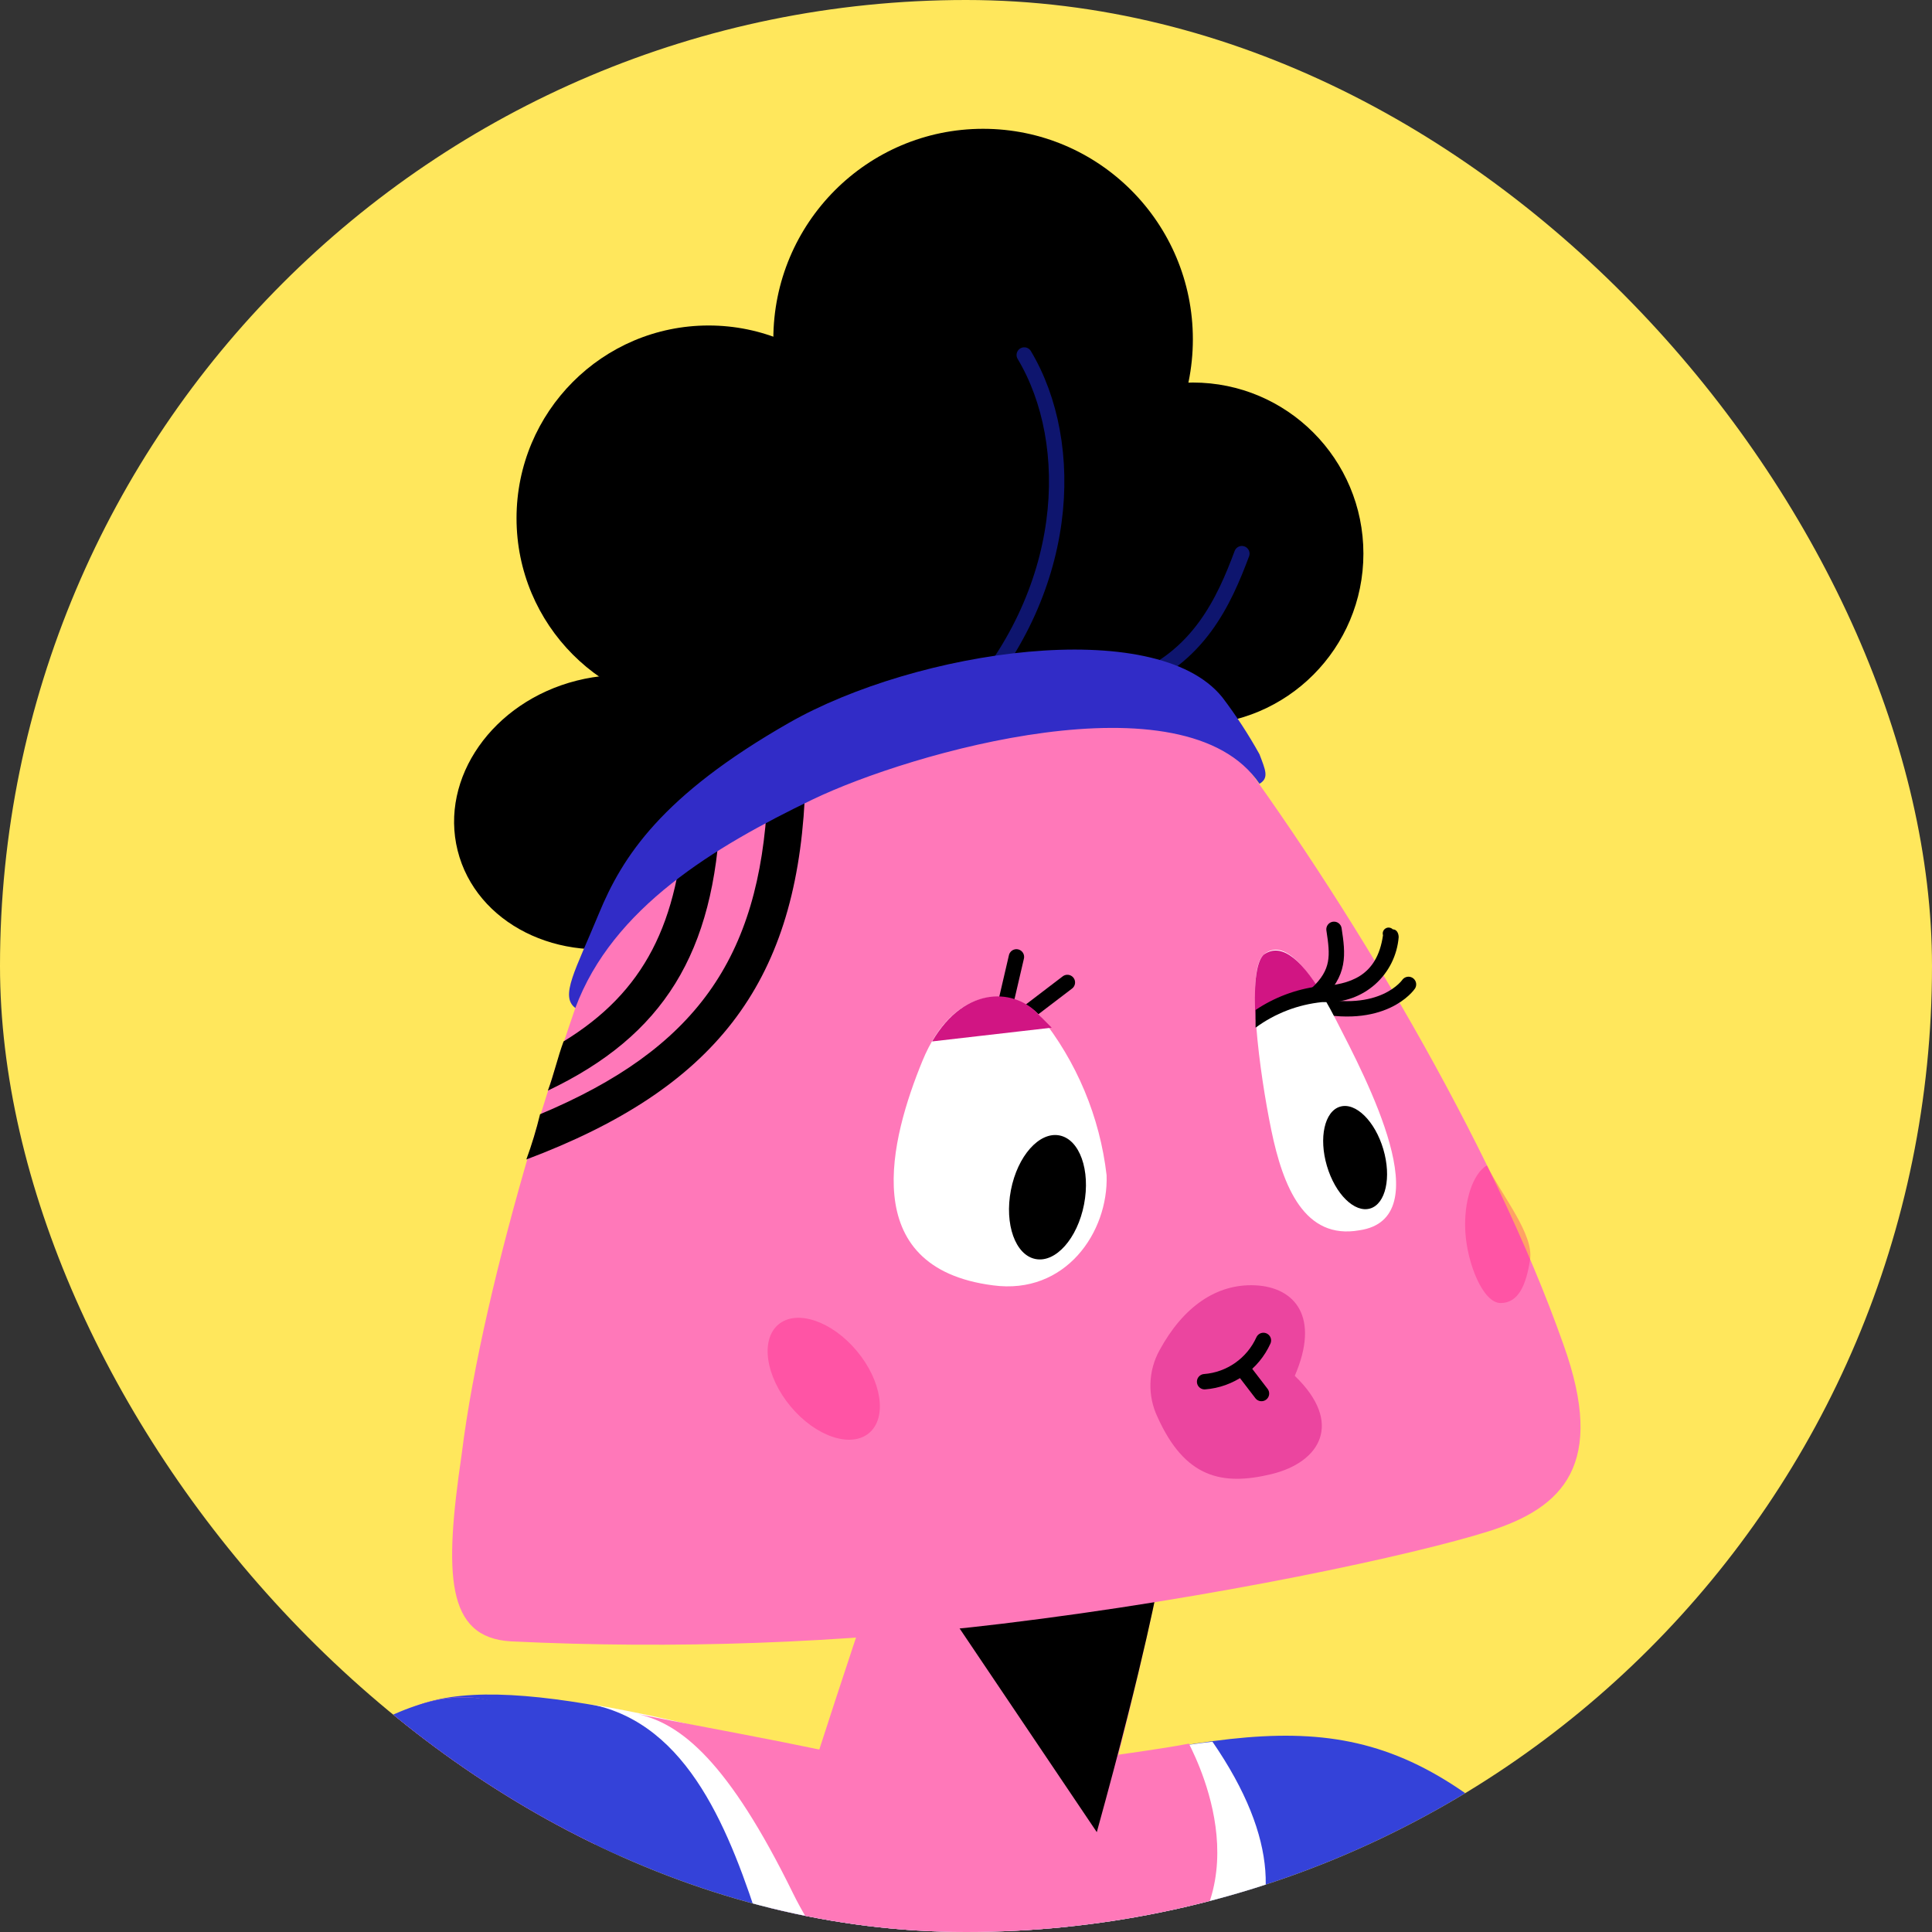 <svg width="118" height="118" viewBox="0 0 118 118" fill="none" xmlns="http://www.w3.org/2000/svg">
<rect x="0" y="0" width="118" height="118" fill="#333333" stroke="none"/>
<g clip-path="url(#clip0_78_2446)">
<rect width="118" height="118" rx="59" fill="#FFE75C"/>
<path d="M53.1 97.605C50.705 104.573 46.514 117.908 46.514 117.908H65.432C69.623 102.891 70.82 96.285 70.82 96.285L53.1 97.605Z" fill="#FF78B9"/>
<path d="M98.359 117.549C99.606 116.299 101.066 115.281 102.669 114.545L96.802 113.464C93.689 112.983 92.971 112.382 91.654 111.182C82.315 103.372 75.849 105.776 58.368 109.498C42.444 105.415 30.71 101.81 25.083 104.334C19.455 106.857 21.85 118.149 25.083 131.003C28.316 143.857 31.548 155.75 31.548 155.75H89.259C89.978 148.782 88.66 136.409 87.343 127.76L93.809 129.322C93.809 124.997 94.647 121.032 98.359 117.549Z" fill="#3442D9"/>
<path d="M36.098 104.092C42.084 105.295 44.599 111.902 46.514 117.908C48.43 123.916 54.656 128.841 63.995 126.437C73.334 124.035 82.314 118.388 74.053 106.376C69.862 106.857 64.953 108.058 58.368 109.5C49.508 107.216 41.965 105.054 36.098 104.092Z" fill="white"/>
<path d="M48.43 115.626C52.86 124.636 61.48 126.078 69.503 121.273C77.525 116.467 73.334 107.938 72.616 106.496C68.784 107.216 64.234 107.577 58.367 108.778C50.944 106.857 44.359 105.774 38.971 104.693C41.605 105.295 44.479 107.577 48.43 115.626Z" fill="#FF78B9"/>
<path d="M25.68 104.092C19.454 106.135 16.102 112.382 20.532 122.473C21.25 123.915 21.49 124.516 21.729 128.599C21.969 132.684 22.807 145.299 28.913 165.601C30.35 170.766 32.745 169.806 40.407 169.084C48.07 168.364 83.032 162.597 83.032 162.597V151.305L43.042 150.705C40.527 135.086 38.372 121.751 36.935 115.025C35.498 108.297 32.625 101.93 25.68 104.092Z" fill="#FF78B9"/>
<path d="M38.253 115.025C36.816 108.417 32.626 101.93 25.681 104.092C18.737 106.255 16.103 112.382 20.533 122.474C21.251 123.914 21.491 124.516 21.73 128.599C22.036 134.047 22.716 139.465 23.766 144.818C23.883 142.302 24.665 139.863 26.033 137.753C27.401 135.641 29.305 133.933 31.548 132.804L39.451 128.96C41.366 127.999 38.972 118.269 38.253 115.025Z" fill="#3442D9"/>
<path d="M70.82 96.285L57.17 97.246L58.008 98.567L66.989 111.901C69.982 101.09 70.82 96.285 70.82 96.285Z" fill="black"/>
<path d="M39.254 57.647C44.385 56.355 47.643 51.708 46.531 47.267C45.42 42.827 40.359 40.276 35.229 41.569C30.098 42.862 26.84 47.509 27.951 51.949C29.063 56.389 34.123 58.94 39.254 57.647Z" fill="black"/>
<path d="M28.196 88.837C29.512 78.145 34.661 61.686 38.492 52.796C46.874 33.575 50.945 27.088 56.333 27.088C61.721 27.088 66.869 34.416 74.532 44.627C82.195 54.839 91.174 69.855 95.485 82.108C98.119 89.437 95.485 92.08 90.935 93.522C86.385 94.962 74.172 97.605 61.241 99.167C51.272 100.368 41.219 100.731 31.189 100.248C27.238 100.009 27.118 96.163 28.196 88.837Z" fill="#FF78B9"/>
<path d="M62.199 62.287L65.192 60.005" stroke="black" stroke-width="0.939" stroke-miterlimit="10" stroke-linecap="round"/>
<path d="M61.242 62.047L62.08 58.443" stroke="black" stroke-width="0.939" stroke-miterlimit="10" stroke-linecap="round"/>
<path d="M44 49.552C44.119 48.952 43.641 48.471 42.922 48.352C42.781 48.352 42.64 48.379 42.51 48.433C42.379 48.488 42.26 48.567 42.16 48.667C42.06 48.769 41.981 48.889 41.927 49.019C41.872 49.15 41.845 49.291 41.845 49.433C41.485 56.4 39.33 60.605 34.421 63.607C34.062 64.569 33.823 65.65 33.463 66.611C40.528 63.248 43.641 58.202 44 49.552Z" fill="black"/>
<path d="M49.149 48.832C49.15 48.533 49.041 48.245 48.841 48.022C48.642 47.8 48.367 47.66 48.071 47.631C47.78 47.653 47.505 47.77 47.288 47.965C47.072 48.161 46.926 48.424 46.874 48.713C46.395 58.563 42.444 64.088 32.985 68.053C32.76 68.99 32.48 69.913 32.147 70.816C43.641 66.492 48.55 60.124 49.149 48.832Z" fill="black"/>
<path d="M80.04 61.325C84.47 62.407 86.026 60.124 86.026 60.124" stroke="black" stroke-width="0.939" stroke-miterlimit="10" stroke-linecap="round"/>
<path d="M72.856 44.267C78.609 44.267 83.272 39.587 83.272 33.815C83.272 28.043 78.609 23.364 72.856 23.364C67.103 23.364 62.439 28.043 62.439 33.815C62.439 39.587 67.103 44.267 72.856 44.267Z" fill="black"/>
<path d="M60.044 33.575C67.12 33.575 72.856 27.82 72.856 20.721C72.856 13.622 67.12 7.867 60.044 7.867C52.969 7.867 47.233 13.622 47.233 20.721C47.233 27.82 52.969 33.575 60.044 33.575Z" fill="black"/>
<path d="M43.282 43.426C49.762 43.426 55.016 38.155 55.016 31.653C55.016 25.151 49.762 19.88 43.282 19.88C36.801 19.88 31.548 25.151 31.548 31.653C31.548 38.155 36.801 43.426 43.282 43.426Z" fill="black"/>
<path d="M39.57 52.437L51.902 44.988L72.855 42.345V29.37L53.698 24.085L42.443 33.095L37.295 50.634L39.57 52.437Z" fill="black"/>
<path d="M75.849 33.815C74.771 36.698 73.215 40.182 69.024 41.744" stroke="#0E156E" stroke-width="0.939" stroke-miterlimit="10" stroke-linecap="round"/>
<path d="M62.558 21.682C65.791 27.088 65.432 36.218 58.727 43.426" stroke="#0E156E" stroke-width="0.939" stroke-miterlimit="10" stroke-linecap="round"/>
<path d="M83.033 75.141C79.68 75.741 78.363 72.498 77.645 69.015C76.927 65.53 76.088 59.283 77.166 58.323C78.243 57.362 79.68 58.562 81.596 62.287C83.512 66.011 87.942 74.421 83.033 75.141Z" fill="white"/>
<path d="M60.643 78.504C65.073 79.106 67.707 75.26 67.587 71.778C67.174 68.213 65.763 64.839 63.516 62.047C61.84 60.244 58.248 60.124 56.333 64.81C54.417 69.496 52.261 77.423 60.643 78.504Z" fill="white"/>
<path d="M70.7 86.553C70.393 85.912 70.244 85.207 70.265 84.497C70.285 83.786 70.476 83.09 70.82 82.469C72.257 79.826 74.292 78.384 76.687 78.504C79.081 78.626 80.638 80.427 79.081 84.031C82.075 86.914 80.638 89.317 77.645 90.037C74.651 90.757 72.376 90.277 70.7 86.553Z" fill="#EB459F"/>
<path d="M35.14 61.566C37.415 55.439 43.641 51.715 49.627 48.832C55.614 45.949 72.377 41.143 76.926 47.871C77.525 47.51 77.286 47.03 76.926 46.069C76.252 44.855 75.492 43.69 74.651 42.585C70.581 37.539 55.973 39.702 48.191 44.147C40.408 48.591 38.014 52.315 36.577 55.8C35.14 59.283 34.182 60.844 35.14 61.566Z" fill="#312CC7"/>
<path d="M77.165 81.869C76.846 82.573 76.345 83.178 75.713 83.623C75.081 84.065 74.342 84.332 73.573 84.39" stroke="black" stroke-width="0.939" stroke-miterlimit="10" stroke-linecap="round"/>
<path d="M77.047 85.112L75.849 83.55" stroke="black" stroke-width="0.939" stroke-miterlimit="10" stroke-linecap="round"/>
<path d="M66.21 73.559C66.614 71.474 65.941 69.59 64.708 69.348C63.474 69.109 62.147 70.604 61.743 72.688C61.34 74.77 62.012 76.655 63.246 76.897C64.479 77.138 65.806 75.643 66.21 73.559Z" fill="black"/>
<path d="M83.684 73.811C84.635 73.528 84.995 71.906 84.488 70.189C83.981 68.473 82.799 67.308 81.848 67.591C80.897 67.874 80.537 69.496 81.044 71.213C81.551 72.931 82.733 74.094 83.684 73.811Z" fill="black"/>
<path d="M77.165 58.323C76.686 58.802 76.567 60.364 76.686 62.287C77.925 61.496 79.309 60.964 80.757 60.725C79.321 58.323 78.123 57.601 77.165 58.323Z" fill="#D11583"/>
<path d="M85.426 57.242C85.335 58.345 84.824 59.373 84 60.11C83.175 60.848 82.1 61.24 80.996 61.205H80.757C79.285 61.351 77.879 61.891 76.686 62.767V61.686C77.836 60.915 79.147 60.422 80.517 60.244H80.637C82.433 60.124 84.109 59.644 84.469 57.12C84.445 57.044 84.447 56.961 84.476 56.885C84.504 56.81 84.558 56.747 84.627 56.705C84.696 56.663 84.777 56.645 84.856 56.656C84.936 56.667 85.011 56.703 85.067 56.761C85.307 56.761 85.426 57.001 85.426 57.242Z" fill="black"/>
<path d="M80.398 60.725C81.835 59.404 81.716 58.323 81.476 56.761" stroke="black" stroke-width="0.939" stroke-miterlimit="10" stroke-linecap="round"/>
<path d="M64.235 62.767L63.517 62.047C62.08 60.364 58.967 60.124 56.931 63.607L64.235 62.767Z" fill="#D11583"/>
<path opacity="0.3" d="M53.083 87.523C54.197 86.585 53.86 84.341 52.33 82.511C50.8 80.681 48.656 79.959 47.541 80.896C46.427 81.834 46.764 84.078 48.294 85.909C49.824 87.739 51.968 88.461 53.083 87.523Z" fill="#FF0077"/>
<path opacity="0.3" d="M90.816 71.177C89.978 71.658 89.379 73.339 89.499 75.26C89.619 77.183 90.576 79.585 91.654 79.585C92.732 79.585 93.21 78.504 93.45 76.942C93.689 75.382 91.774 73.098 90.816 71.177Z" fill="#FF0077"/>
</g>
<defs>
<clipPath id="clip0_78_2446">
<rect width="118" height="118" rx="59" fill="white"/>
</clipPath>
</defs>
</svg>

